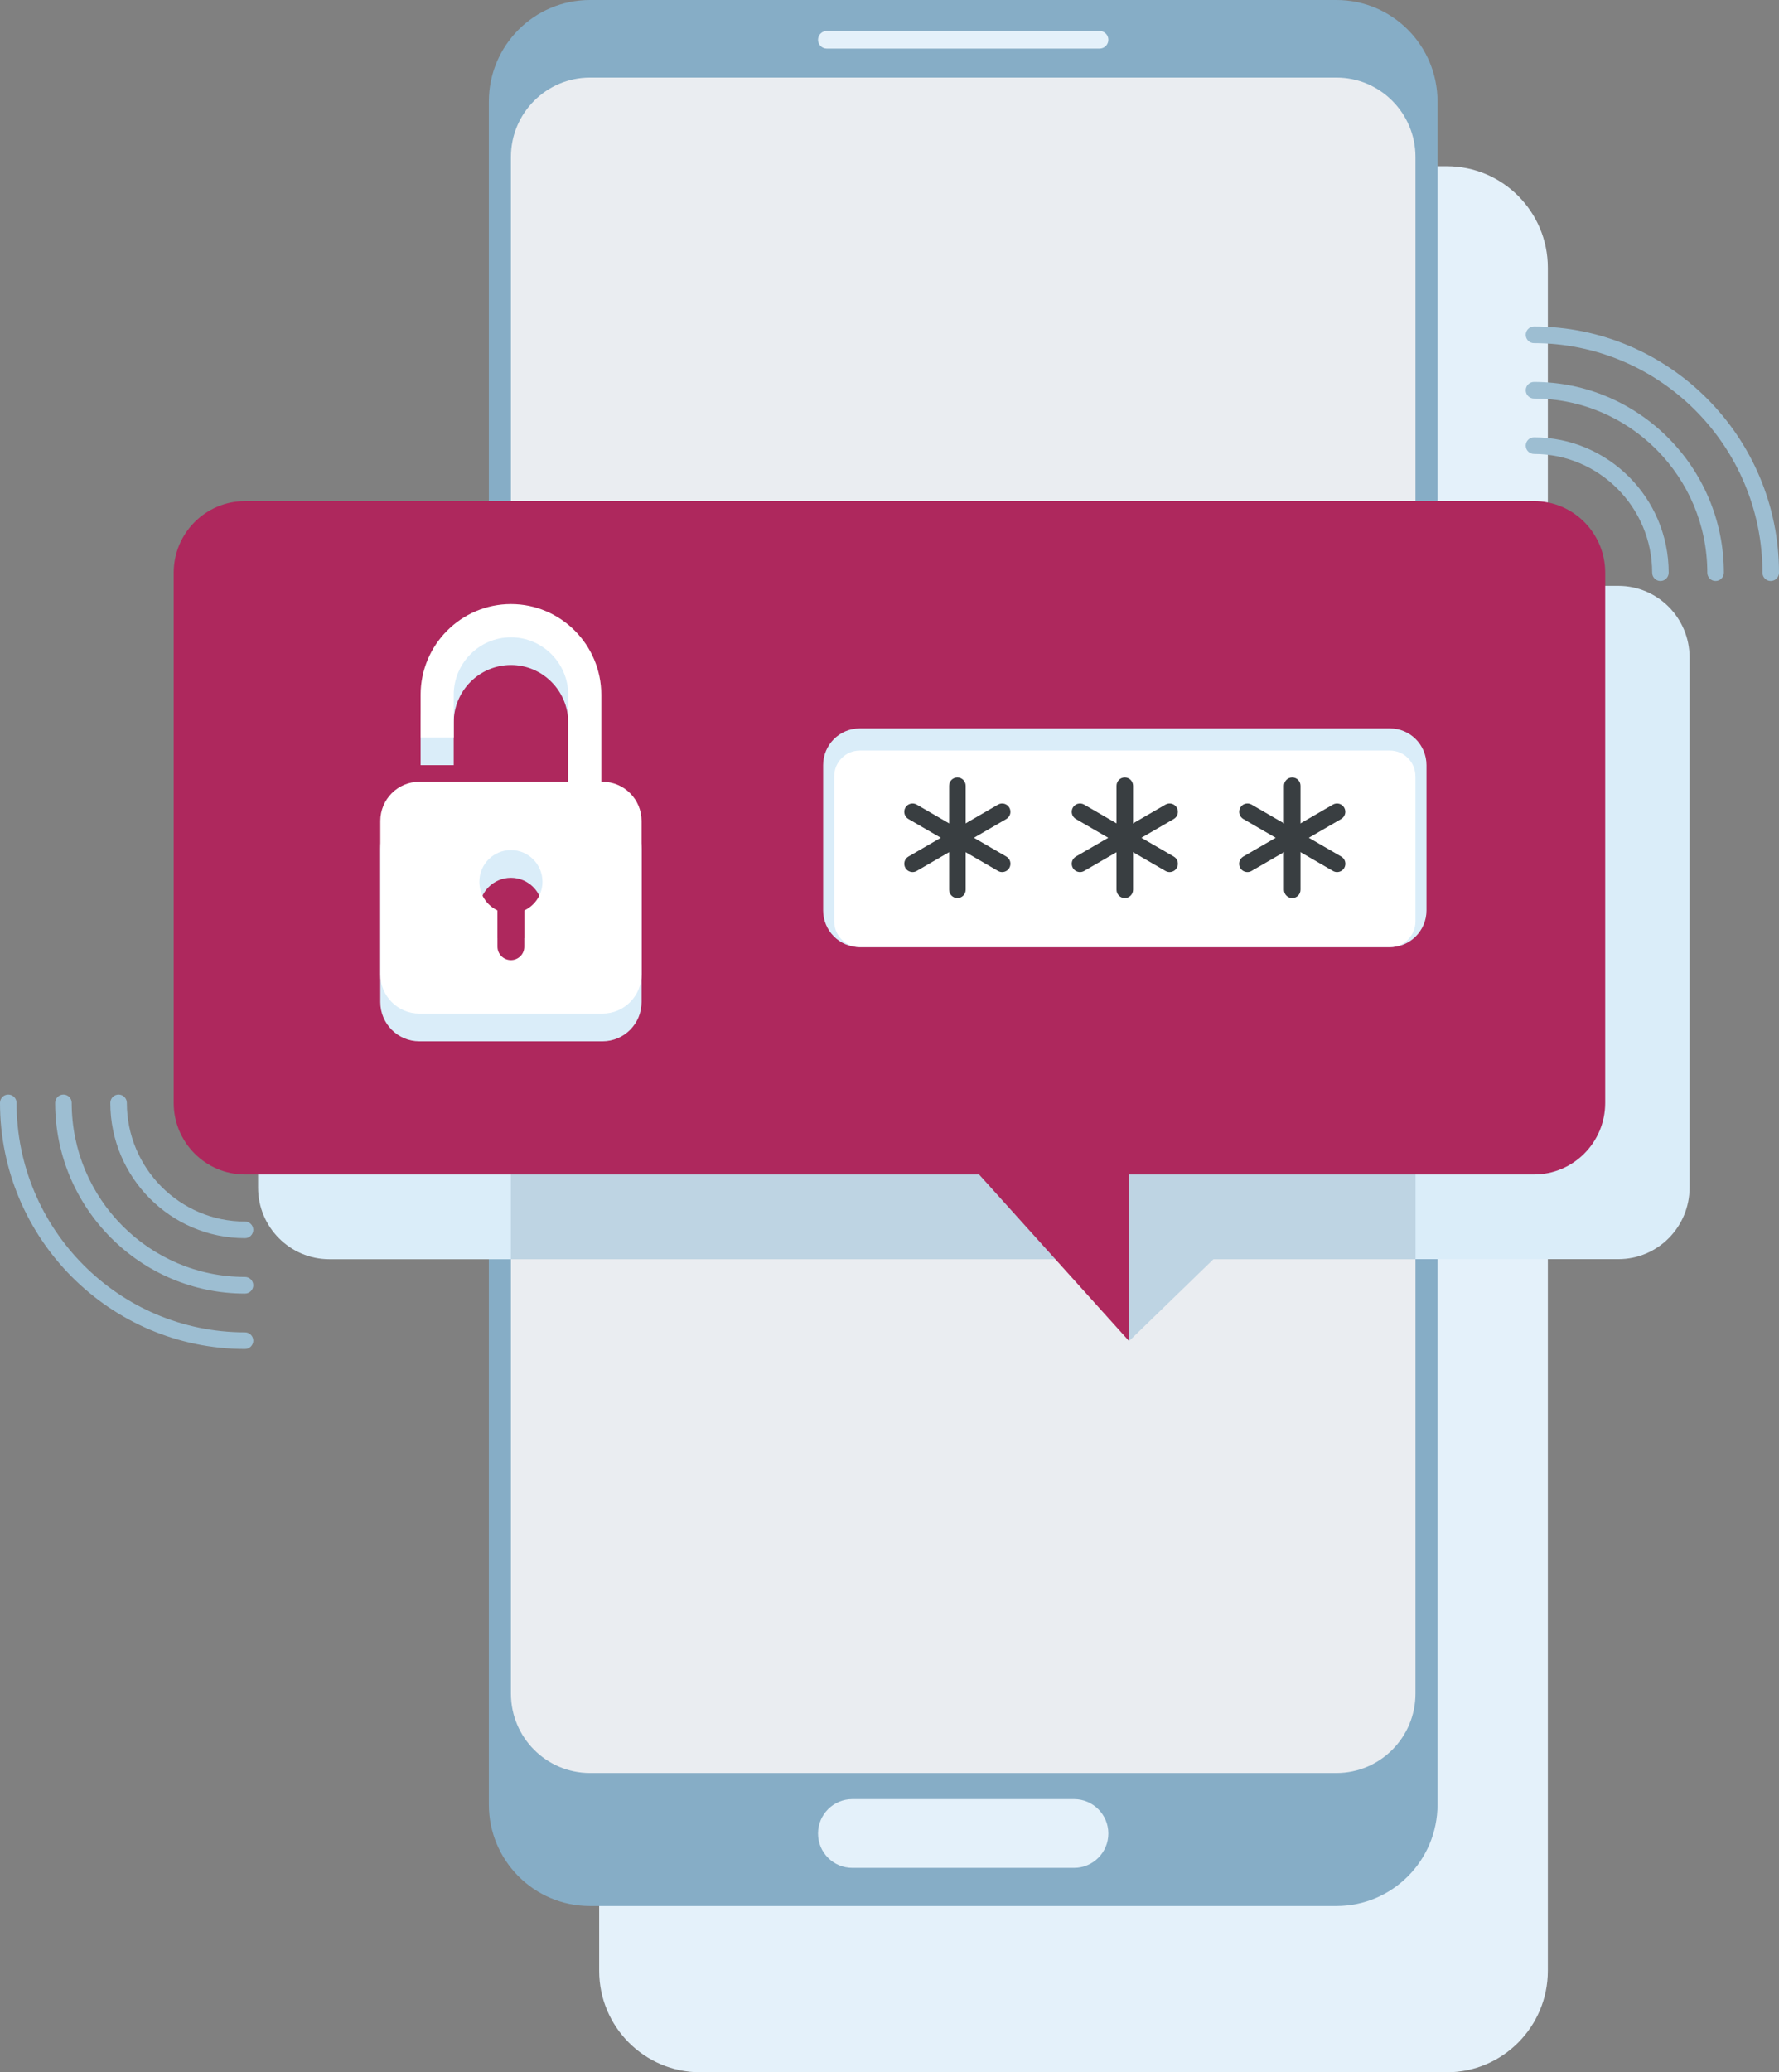 <svg width="79" height="92" viewBox="0 0 79 92" fill="none" xmlns="http://www.w3.org/2000/svg">
<rect x="0" y="0" width="79" height="92" fill="#808080" stroke="none"/>
<g clip-path="url(#clip0_5_607)">
<g style="mix-blend-mode:multiply">
<path d="M64.246 7.38H31.096C28.617 7.38 26.607 9.398 26.607 11.889V87.491C26.607 89.981 28.617 92 31.096 92H64.246C66.725 92 68.735 89.981 68.735 87.491V11.889C68.735 9.398 66.725 7.38 64.246 7.38Z" fill="#E4F1FA"/>
</g>
<path d="M59.347 0H26.198C23.718 0 21.708 2.019 21.708 4.509V80.111C21.708 82.602 23.718 84.62 26.198 84.62H59.347C61.826 84.62 63.836 82.602 63.836 80.111V4.509C63.836 2.019 61.826 0 59.347 0Z" fill="#86ADC6"/>
<path d="M62.857 6.969L62.857 75.189C62.857 77.135 61.284 78.714 59.347 78.714H26.198C24.261 78.714 22.688 77.135 22.688 75.189L22.688 6.969C22.688 5.023 24.261 3.444 26.198 3.444L59.347 3.444C61.284 3.444 62.857 5.023 62.857 6.969Z" fill="#EAEDF1"/>
<path d="M37.844 79.875H47.7C48.538 79.875 49.219 80.559 49.219 81.4C49.219 82.242 48.538 82.925 47.7 82.925H37.844C37.007 82.925 36.326 82.242 36.326 81.4C36.326 80.559 37.007 79.875 37.844 79.875Z" fill="#E4F1FA"/>
<path d="M48.829 2.157H36.715C36.5 2.157 36.326 1.983 36.326 1.766C36.326 1.55 36.5 1.375 36.715 1.375H48.829C49.045 1.375 49.219 1.55 49.219 1.766C49.219 1.983 49.045 2.157 48.829 2.157Z" fill="#E4F1FA"/>
<g style="mix-blend-mode:multiply">
<path d="M14.627 26.009C12.878 26.009 11.46 27.433 11.46 29.189V52.723C11.46 54.479 12.878 55.904 14.627 55.904H22.688V26.009H14.627Z" fill="#DAEDF9"/>
</g>
<g style="mix-blend-mode:multiply">
<path d="M22.688 26.009V55.904H47.225L50.14 59.537L53.885 55.904H62.856V26.009H22.688Z" fill="#BED4E3"/>
</g>
<g style="mix-blend-mode:multiply">
<path d="M71.865 26.009H62.856V55.901H71.865C73.614 55.901 75.029 54.477 75.029 52.72V29.189C75.029 27.433 73.611 26.009 71.865 26.009Z" fill="#DAEDF9"/>
</g>
<path d="M73.734 25.794C73.531 25.794 73.367 25.63 73.367 25.425C73.367 22.52 71.013 20.154 68.12 20.154C67.917 20.154 67.753 19.989 67.753 19.785C67.753 19.581 67.917 19.416 68.12 19.416C71.419 19.416 74.101 22.112 74.101 25.425C74.101 25.63 73.937 25.794 73.734 25.794Z" fill="#9DBED2"/>
<path d="M78.632 25.794C78.429 25.794 78.265 25.63 78.265 25.425C78.265 19.807 73.714 15.234 68.12 15.234C67.917 15.234 67.753 15.069 67.753 14.865C67.753 14.661 67.917 14.496 68.12 14.496C74.121 14.496 79 19.399 79 25.425C79 25.63 78.836 25.794 78.632 25.794Z" fill="#9DBED2"/>
<path d="M76.183 25.794C75.98 25.794 75.816 25.63 75.816 25.425C75.816 21.163 72.362 17.694 68.12 17.694C67.917 17.694 67.753 17.529 67.753 17.325C67.753 17.121 67.917 16.956 68.12 16.956C72.769 16.956 76.551 20.754 76.551 25.425C76.551 25.63 76.386 25.794 76.183 25.794Z" fill="#9DBED2"/>
<path d="M10.88 54.969C7.581 54.969 4.899 52.273 4.899 48.962C4.899 48.758 5.063 48.593 5.266 48.593C5.469 48.593 5.633 48.758 5.633 48.962C5.633 51.867 7.987 54.231 10.88 54.231C11.083 54.231 11.247 54.396 11.247 54.6C11.247 54.804 11.083 54.969 10.88 54.969Z" fill="#9DBED2"/>
<path d="M10.88 59.889C4.879 59.889 0 54.986 0 48.962C0 48.758 0.164 48.593 0.367 48.593C0.571 48.593 0.735 48.758 0.735 48.962C0.735 54.58 5.286 59.151 10.88 59.151C11.083 59.151 11.247 59.315 11.247 59.52C11.247 59.724 11.083 59.889 10.88 59.889Z" fill="#9DBED2"/>
<path d="M10.88 57.429C6.231 57.429 2.449 53.631 2.449 48.962C2.449 48.758 2.613 48.593 2.817 48.593C3.02 48.593 3.184 48.758 3.184 48.962C3.184 53.225 6.638 56.691 10.88 56.691C11.083 56.691 11.247 56.855 11.247 57.06C11.247 57.264 11.083 57.429 10.88 57.429Z" fill="#9DBED2"/>
<path d="M68.118 22.247H10.88C9.131 22.247 7.713 23.672 7.713 25.428V48.962C7.713 50.718 9.131 52.142 10.88 52.142H43.478L50.14 59.539V52.142H68.118C69.867 52.142 71.282 50.718 71.282 48.962V25.425C71.282 23.669 69.864 22.245 68.118 22.245V22.247Z" fill="#AE285D"/>
<path d="M61.723 32.338H38.177C37.281 32.338 36.553 33.068 36.553 33.969V40.419C36.553 41.319 37.281 42.049 38.177 42.049H61.723C62.619 42.049 63.346 41.319 63.346 40.419V33.969C63.346 33.068 62.619 32.338 61.723 32.338Z" fill="#DAEDF9"/>
<path d="M62.857 34.461V40.908C62.857 41.538 62.347 42.047 61.723 42.047H38.18C37.553 42.047 37.046 41.535 37.046 40.908V34.461C37.046 33.831 37.555 33.322 38.18 33.322H61.72C62.347 33.322 62.854 33.833 62.854 34.461H62.857Z" fill="white"/>
<g style="mix-blend-mode:multiply">
<path d="M26.756 35.937H26.702V32.077C26.702 29.856 24.902 28.048 22.69 28.048C20.479 28.048 18.678 29.856 18.678 32.077V33.969H20.148V32.077C20.148 30.668 21.289 29.524 22.69 29.524C24.091 29.524 25.233 30.67 25.233 32.077V35.937H18.622C17.664 35.937 16.888 36.716 16.888 37.678V44.487C16.888 45.449 17.664 46.229 18.622 46.229H26.756C27.714 46.229 28.49 45.449 28.49 44.487V37.678C28.49 36.716 27.714 35.937 26.756 35.937ZM23.285 41.648V43.255C23.285 43.587 23.019 43.855 22.688 43.855C22.357 43.855 22.09 43.587 22.09 43.255V41.648C21.615 41.422 21.287 40.94 21.287 40.377C21.287 39.599 21.914 38.97 22.688 38.97C23.462 38.97 24.089 39.599 24.089 40.377C24.089 40.94 23.761 41.425 23.285 41.648Z" fill="#DAEDF9"/>
</g>
<path d="M26.756 34.707H26.702V30.847C26.702 28.626 24.902 26.818 22.69 26.818C20.479 26.818 18.678 28.626 18.678 30.847V32.739H20.148V30.847C20.148 29.438 21.289 28.294 22.69 28.294C24.091 28.294 25.233 29.44 25.233 30.847V34.707H18.622C17.664 34.707 16.888 35.486 16.888 36.448V43.257C16.888 44.219 17.664 44.999 18.622 44.999H26.756C27.714 44.999 28.49 44.219 28.49 43.257V36.448C28.49 35.486 27.714 34.707 26.756 34.707ZM23.285 40.419V42.025C23.285 42.357 23.019 42.625 22.688 42.625C22.357 42.625 22.09 42.357 22.09 42.025V40.419C21.615 40.192 21.287 39.71 21.287 39.147C21.287 38.369 21.914 37.74 22.688 37.74C23.462 37.74 24.089 38.369 24.089 39.147C24.089 39.71 23.761 40.195 23.285 40.419Z" fill="white"/>
<path d="M42.515 39.87C42.312 39.87 42.148 39.705 42.148 39.501V34.884C42.148 34.68 42.312 34.515 42.515 34.515C42.718 34.515 42.883 34.68 42.883 34.884V39.501C42.883 39.705 42.718 39.87 42.515 39.87Z" fill="#393E41"/>
<path d="M40.524 38.716C40.396 38.716 40.274 38.65 40.205 38.532C40.105 38.355 40.164 38.131 40.34 38.028L44.32 35.72C44.497 35.619 44.719 35.678 44.822 35.855C44.923 36.032 44.864 36.256 44.688 36.36L40.708 38.667C40.649 38.702 40.587 38.716 40.524 38.716Z" fill="#393E41"/>
<path d="M44.504 38.716C44.443 38.716 44.379 38.702 44.32 38.667L40.34 36.36C40.164 36.259 40.105 36.032 40.205 35.855C40.306 35.678 40.531 35.619 40.708 35.72L44.688 38.028C44.864 38.128 44.923 38.355 44.822 38.532C44.754 38.65 44.631 38.716 44.504 38.716Z" fill="#393E41"/>
<path d="M49.949 39.87C49.745 39.87 49.581 39.705 49.581 39.501V34.884C49.581 34.68 49.745 34.515 49.949 34.515C50.152 34.515 50.316 34.68 50.316 34.884V39.501C50.316 39.705 50.152 39.87 49.949 39.87Z" fill="#393E41"/>
<path d="M47.96 38.716C47.833 38.716 47.71 38.65 47.641 38.532C47.541 38.355 47.6 38.131 47.776 38.028L51.756 35.72C51.933 35.619 52.156 35.678 52.258 35.855C52.359 36.032 52.3 36.256 52.124 36.36L48.144 38.667C48.085 38.702 48.023 38.716 47.96 38.716Z" fill="#393E41"/>
<path d="M51.94 38.716C51.879 38.716 51.815 38.702 51.756 38.667L47.776 36.36C47.6 36.259 47.541 36.032 47.641 35.855C47.742 35.678 47.967 35.619 48.144 35.72L52.124 38.028C52.3 38.128 52.359 38.355 52.258 38.532C52.19 38.65 52.067 38.716 51.94 38.716Z" fill="#393E41"/>
<path d="M57.385 39.87C57.182 39.87 57.018 39.705 57.018 39.501V34.884C57.018 34.68 57.182 34.515 57.385 34.515C57.588 34.515 57.752 34.68 57.752 34.884V39.501C57.752 39.705 57.588 39.87 57.385 39.87Z" fill="#393E41"/>
<path d="M55.394 38.716C55.266 38.716 55.144 38.65 55.075 38.532C54.975 38.355 55.034 38.131 55.21 38.028L59.19 35.72C59.367 35.619 59.589 35.678 59.692 35.855C59.793 36.032 59.734 36.256 59.557 36.36L55.577 38.667C55.519 38.702 55.457 38.716 55.394 38.716Z" fill="#393E41"/>
<path d="M59.376 38.716C59.315 38.716 59.251 38.702 59.193 38.667L55.212 36.36C55.036 36.259 54.977 36.032 55.078 35.855C55.178 35.678 55.404 35.619 55.58 35.72L59.56 38.028C59.736 38.128 59.795 38.355 59.695 38.532C59.626 38.65 59.504 38.716 59.376 38.716Z" fill="#393E41"/>
</g>
<defs>
<clipPath id="clip0_5_607">
<rect width="79" height="92" fill="white"/>
</clipPath>
</defs>
</svg>
